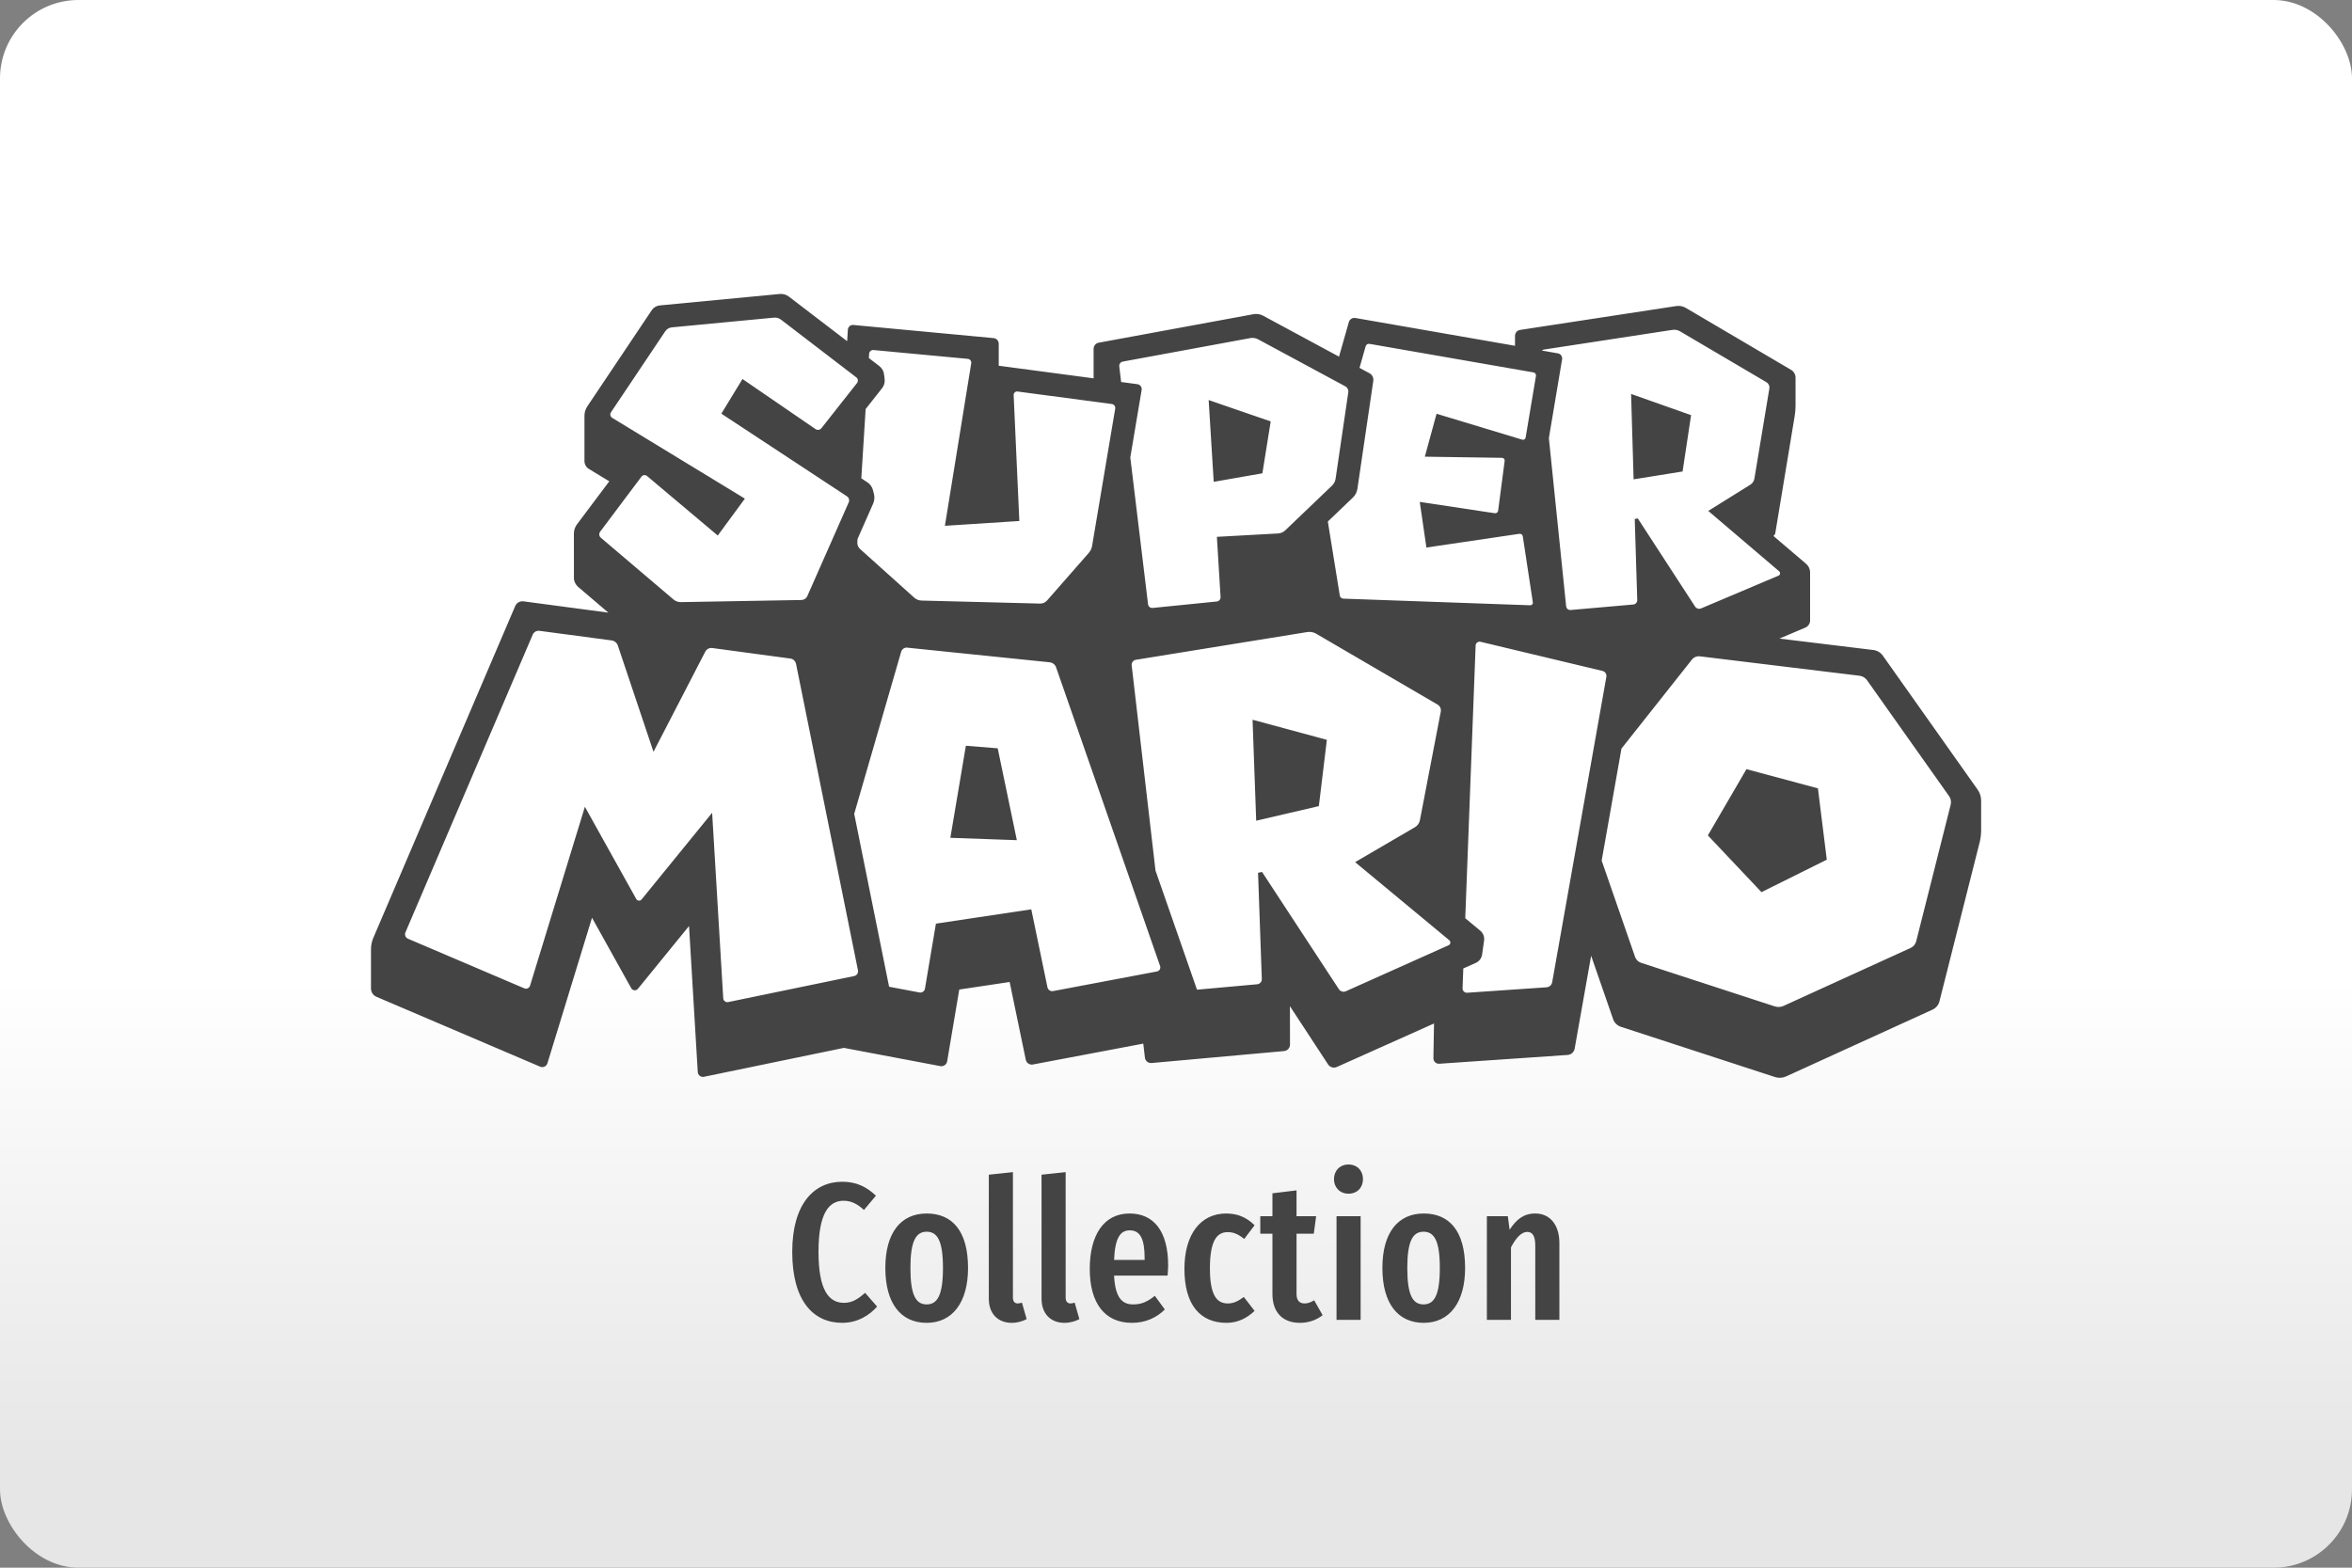 <svg width="480" height="320" version="1.1" viewBox="0 0 480 320" xml:space="preserve" xmlns="http://www.w3.org/2000/svg"><rect x="0" y="0" width="480" height="320" fill="#808080" stroke="none"/><defs><linearGradient id="a" x2="0" y1="200" y2="300" gradientUnits="userSpaceOnUse"><stop stop-color="#fff" offset="0"/><stop stop-color="#e6e6e6" offset="1"/></linearGradient></defs><rect id="b" width="480" height="320" ry="16" fill="url(#a)"/><path d="m275.2 237.7c-1.76 0-2.959 1.28-2.959 3 0 1.68 1.199 2.959 2.959 2.959 1.8 0 2.961-1.279 2.961-2.959 0-1.72-1.161-3-2.961-3zm-68.48 1.559-4.92 0.521v25.32c0 3 1.8 4.92 4.68 4.92 1.2 0 2.321-0.36 3.041-0.76l-0.961-3.359c-0.2 0.04-0.519 0.16-0.879 0.16-0.64 0-0.961-0.48-0.961-1.16zm10.76 0-4.92 0.521v25.32c0 3 1.802 4.92 4.682 4.92 1.2 0 2.319-0.36 3.039-0.76l-0.961-3.359c-0.2 0.04-0.519 0.16-0.879 0.16-0.64 0-0.961-0.48-0.961-1.16zm-45.6 1.961c-5.76 0-10.2 4.52-10.2 14.32 0 9.92 4.239 14.48 10.2 14.48 3.2 0 5.601-1.598 7.121-3.318l-2.441-2.801c-1.24 1.04-2.438 2.039-4.318 2.039-3.12 0-5.201-2.638-5.201-10.4 0-7.96 2.161-10.44 5.121-10.44 1.6 0 2.838 0.681 4.158 1.881l2.441-2.92c-1.92-1.8-3.961-2.84-6.881-2.84zm92.72 1.76-4.92 0.6v4.68h-2.48v3.561h2.48v12.32c0 3.48 1.839 5.879 5.639 5.879 1.64 0 3.282-0.519 4.602-1.559l-1.721-3.041c-0.72 0.4-1.199 0.641-1.959 0.641-1.12 0-1.641-0.72-1.641-1.92v-12.32h3.52l0.48-3.561h-4zm-75.48 4.721c-5.24 0-8.439 3.879-8.439 11.12 0 7.28 3.199 11.2 8.439 11.2s8.439-4.159 8.439-11.2c0-7.52-3.199-11.12-8.439-11.12zm41.4 0c-5.28 0-8.121 4.438-8.121 11.32 0 6.96 3.042 11 8.602 11 2.84 0 5.039-1.079 6.719-2.719l-2.039-2.801c-1.48 1.2-2.72 1.76-4.4 1.76-2.2 0-3.68-1.239-3.92-5.879h10.92c0.04-0.56 0.119-1.361 0.119-2.041 0-7.12-2.999-10.64-7.879-10.64zm19.72 0c-5.16 0-8.521 4.158-8.521 11.32 0 7.4 3.28 11 8.6 11 2.28 0 4.161-0.959 5.721-2.439l-2.199-2.84c-1.16 0.84-2.041 1.32-3.281 1.32-2.16 0-3.639-1.561-3.639-7.121 0-5.6 1.359-7.439 3.639-7.439 1.24 0 2.241 0.48 3.361 1.4l2.119-2.801c-1.68-1.64-3.479-2.398-5.799-2.398zm40.32 0c-5.24 0-8.439 3.879-8.439 11.12 0 7.28 3.199 11.2 8.439 11.2s8.441-4.159 8.441-11.2c0-7.52-3.201-11.12-8.441-11.12zm22.76 0c-2.4 0-3.878 1.238-5.238 3.318l-0.361-2.76h-4.279v21.16h4.92v-14.8c1-1.92 2.12-3.16 3.32-3.16 1.04 0 1.639 0.76 1.639 2.84v15.12h4.92v-15.68c0-3.68-1.88-6.039-4.92-6.039zm-40.56 0.559v21.16h4.92v-21.16zm-42.2 2.881c2.16 0 3.041 1.76 3.041 5.76v0.279h-6.24c0.2-4.68 1.359-6.039 3.199-6.039zm-41.44 0.279c2.2 0 3.32 1.88 3.32 7.4s-1.12 7.439-3.32 7.439-3.32-1.879-3.32-7.439c0-5.48 1.12-7.4 3.32-7.4zm101.4 0c2.2 0 3.32 1.88 3.32 7.4s-1.12 7.439-3.32 7.439-3.318-1.879-3.318-7.439c0-5.48 1.118-7.4 3.318-7.4z" fill="#444"/><path d="m159.1 60.01-24.46 2.333c-0.659 0.063-1.258 0.419-1.629 0.975l-13.15 19.63c-0.38 0.568-0.584 1.238-0.584 1.926v9.238c0 0.65 0.342 1.26 0.898 1.602l4.168 2.533-6.594 8.787c-0.411 0.543-0.627 1.208-0.627 1.892l7e-3 9.097c0 0.666 0.327 1.261 0.804 1.729l6.224 5.303-17.32-2.306c-0.719-0.097-1.416 0.299-1.695 0.965l-28.95 67.72c-0.323 0.744-0.48 1.542-0.48 2.349v7.989c0 0.741 0.44 1.413 1.125 1.702l33.4 14.26c0.6 0.258 1.287-0.066 1.482-0.688l9.101-29.71 8.003 14.38c0.286 0.509 1.001 0.576 1.365 0.12l10.43-12.81 1.782 29.8c0.041 0.647 0.637 1.103 1.268 0.971l28.55-5.9 19.68 3.721c0.659 0.123 1.292-0.315 1.398-0.978l2.473-14.65 10.28-1.542 3.294 15.87c0.138 0.663 0.783 1.097 1.448 0.971l22.53-4.262 0.334 2.857c0.075 0.675 0.677 1.164 1.355 1.105l27.04-2.44c0.688-0.063 1.221-0.638 1.215-1.332l-0.017-7.833 7.789 11.89c0.386 0.59 1.145 0.813 1.789 0.521l19.83-8.877-0.123 7.082c-0.01 0.656 0.538 1.182 1.191 1.135l26.2-1.795c0.719-0.047 1.313-0.582 1.435-1.288l3.364-18.96 4.492 12.96c0.251 0.725 0.834 1.293 1.565 1.535l31.46 10.26c0.744 0.245 1.56 0.2 2.273-0.127l29.88-13.63c0.703-0.32 1.223-0.945 1.412-1.692l8.21-32.48c0.198-0.791 0.297-1.599 0.297-2.406v-6.114c-7e-3 -0.791-0.256-1.569-0.714-2.219l-19.35-27.35c-0.446-0.634-1.15-1.05-1.922-1.145l-19.18-2.333 5.293-2.243c0.584-0.245 0.968-0.827 0.968-1.462v-9.815c0-0.662-0.295-1.299-0.801-1.732l-6.691-5.703c0.207-0.135 0.356-0.349 0.394-0.594l3.958-23.91c0.113-0.691 0.17-1.392 0.17-2.089v-5.723c0-0.65-0.346-1.252-0.908-1.582l-21.49-12.65c-0.584-0.345-1.271-0.477-1.946-0.374l-31.87 4.872c-0.6 0.088-1.038 0.609-1.038 1.211v2.029l-32.58-5.677c-0.59-0.101-1.165 0.26-1.328 0.834l-2.009 7.058-15.49-8.357c-0.594-0.323-1.29-0.43-1.959-0.31l-31.6 5.82c-0.6 0.113-1.035 0.636-1.035 1.245v5.72c0 0.103 0.01 0.207 0.01 0.31l-19.37-2.573v-4.489c0-0.597-0.451-1.095-1.045-1.151l-28.63-2.68c-0.575-0.053-1.074 0.38-1.115 0.955l-0.147 2.353-11.89-9.097c-0.534-0.408-1.207-0.603-1.876-0.541zm-0.784 4.826c0.399 0.037 0.784 0.19 1.105 0.437l15.33 11.75c0.364 0.28 0.436 0.804 0.147 1.168l-7.259 9.211c-0.289 0.367-0.825 0.451-1.211 0.184l-14.9-10.22-4.312 7.072 25.63 16.87c0.405 0.27 0.562 0.789 0.364 1.235l-8.457 19.15c-0.207 0.468-0.669 0.771-1.178 0.781l-24.63 0.434c-0.54 0.01-1.07-0.179-1.482-0.531l-14.85-12.62c-0.358-0.308-0.416-0.842-0.134-1.221l8.433-11.24c0.27-0.361 0.796-0.425 1.141-0.13l14.43 12.15 5.537-7.532-27.08-16.49c-0.389-0.239-0.501-0.758-0.25-1.138l11.09-16.55c0.298-0.436 0.774-0.728 1.305-0.781l20.82-1.982c0.134-0.013 0.267-0.016 0.401-0.004zm183.4 2.473c0.402 0.007 0.798 0.117 1.151 0.324l17.64 10.39c0.436 0.258 0.669 0.755 0.591 1.255l-3.054 18.4c-0.082 0.527-0.396 0.992-0.851 1.275l-8.567 5.336 14.47 12.33c0.298 0.251 0.225 0.724-0.127 0.881l-15.8 6.688c-0.452 0.192-0.968 0.031-1.235-0.377l-11.69-17.99-0.621 0.12 0.511 16.54c0.013 0.474-0.343 0.874-0.814 0.914l-12.78 1.121c-0.465 0.041-0.868-0.299-0.918-0.764l-3.524-34.32 2.7-16.09c0.091-0.575-0.29-1.117-0.864-1.215l-3.264-0.571c0.119-0.097 0.257-0.178 0.42-0.204l26.22-4.015c0.133-0.02 0.27-0.029 0.404-0.027zm-86.12 1.669c0.404-5e-3 0.808 0.096 1.168 0.287l17.79 9.595c0.443 0.239 0.689 0.736 0.607 1.235l-2.59 17.62c-0.082 0.537-0.335 1.035-0.731 1.412l-9.548 9.134c-0.393 0.377-0.908 0.603-1.448 0.631l-12.5 0.688 0.754 12.28c0.031 0.468-0.316 0.874-0.781 0.921l-13.08 1.315c-0.465 0.047-0.884-0.286-0.938-0.751l-3.624-29.97 2.316-13.78c0.094-0.568-0.299-1.099-0.868-1.175l-3.317-0.444-0.381-3.18c-0.06-0.468 0.256-0.9 0.721-0.988l26.04-4.799c0.133-0.025 0.269-0.038 0.404-0.04zm23.88 1.208 33.49 5.834c0.33 0.06 0.551 0.375 0.497 0.711l-2.109 12.59c-0.053 0.32-0.377 0.518-0.688 0.427l-17.49-5.293-2.393 8.764 15.76 0.234c0.323 0.004 0.575 0.294 0.531 0.617l-1.332 10.18c-0.047 0.33-0.351 0.564-0.684 0.511l-15.31-2.313 1.355 9.318 18.97-2.803c0.333-0.053 0.651 0.178 0.701 0.514l2.052 13.49c0.044 0.311-0.207 0.594-0.524 0.584l-38.16-1.355c-0.358-0.013-0.657-0.272-0.711-0.621l-2.446-15.12 5.123-4.899c0.49-0.468 0.811-1.093 0.911-1.765l3.247-22.06c0.088-0.625-0.222-1.244-0.778-1.542l-2.036-1.098 1.255-4.415c0.097-0.336 0.429-0.544 0.771-0.487zm-101.2 1.265 19.23 1.799c0.455 0.044 0.779 0.456 0.704 0.908l-5.373 33.17 15.19-0.981-1.158-25.7c-0.022-0.443 0.361-0.79 0.791-0.731l19.24 2.553c0.462 0.06 0.773 0.486 0.694 0.938l-4.716 28.01c-0.091 0.54-0.333 1.05-0.694 1.462l-8.517 9.718c-0.352 0.396-0.865 0.619-1.398 0.607l-24.22-0.617c-0.54-0.016-1.06-0.223-1.462-0.584l-11.05-9.928c-0.396-0.352-0.609-0.871-0.574-1.402l0.043-0.654 3.184-7.215c0.273-0.622 0.333-1.323 0.164-1.982l-0.194-0.764c-0.163-0.656-0.57-1.228-1.135-1.599l-1.248-0.824 0.884-14.14 3.354-4.255c0.418-0.527 0.605-1.203 0.521-1.869l-0.12-0.961c-0.079-0.663-0.424-1.271-0.958-1.682l-2.139-1.639 0.053-0.878c0.032-0.462 0.429-0.805 0.891-0.761zm154.6 8.964 0.514 17.43 9.995-1.605 1.735-11.5zm-86.21 1.248 1.031 16.69 9.932-1.739 1.699-10.59zm-136.6 47.1 14.75 1.962c0.59 0.075 1.09 0.489 1.278 1.055l7.272 21.68 10.57-20.45c0.273-0.518 0.844-0.813 1.425-0.734l15.94 2.149c0.575 0.075 1.045 0.52 1.158 1.091l12.64 62.56c0.104 0.527-0.234 1.045-0.764 1.155l-25.72 5.316c-0.505 0.104-0.983-0.263-1.015-0.778l-2.266-37.86-14.4 17.69c-0.298 0.364-0.865 0.311-1.088-0.097l-10.48-18.82-11.19 36.51c-0.154 0.499-0.704 0.755-1.185 0.547l-23.74-10.13c-0.493-0.217-0.727-0.792-0.511-1.285l25.98-60.79c0.226-0.527 0.787-0.843 1.355-0.768zm157.2 0.224c0.468 4e-3 0.934 0.13 1.342 0.37l24.77 14.46c0.506 0.298 0.771 0.884 0.657 1.458l-4.255 22.13c-0.113 0.609-0.488 1.144-1.028 1.455l-12.2 7.122 19.22 15.94c0.345 0.289 0.271 0.839-0.143 1.025l-20.96 9.388c-0.509 0.229-1.117 0.054-1.425-0.417l-15.68-23.93-0.818 0.167 0.768 21.69c0.019 0.546-0.391 1.014-0.938 1.065l-12.29 1.108-8.467-24.31-4.862-41.9c-0.066-0.543 0.311-1.04 0.851-1.128l35-5.667c0.155-0.026 0.311-0.038 0.467-0.037zm34.7 1.992c0.061 5.7e-4 0.122 9e-3 0.184 0.023l24.9 5.954c0.537 0.129 0.875 0.655 0.781 1.195l-11.06 62.35c-0.1 0.562-0.573 0.987-1.148 1.028l-16.2 1.111c-0.521 0.031-0.957-0.39-0.941-0.914l0.153-4.041 2.556-1.141c0.694-0.308 1.178-0.958 1.282-1.709l0.404-2.867c0.104-0.747-0.194-1.502-0.778-1.989l-3.067-2.55 2.119-55.68c0.017-0.442 0.384-0.771 0.808-0.768zm-116.8 1.225 29.06 2.984c0.594 0.06 1.1 0.462 1.298 1.021l21.23 60.98c0.166 0.49-0.135 1.014-0.641 1.108l-21.19 4.005c-0.531 0.104-1.048-0.244-1.158-0.778l-3.301-15.91-19.46 2.923-2.239 13.27c-0.088 0.531-0.594 0.881-1.125 0.781l-6.194-1.175-7.118-35.29 9.585-33.09c0.16-0.543 0.686-0.894 1.245-0.841zm161.7 1.762 32.62 3.968c0.622 0.075 1.181 0.409 1.542 0.918l16.74 23.65c0.361 0.502 0.481 1.146 0.334 1.749l-7.042 27.89c-0.154 0.597-0.572 1.094-1.131 1.352l-25.93 11.83c-0.572 0.258-1.225 0.295-1.819 0.1l-27.25-8.887c-0.587-0.188-1.05-0.644-1.248-1.225l-6.811-19.64 4.041-22.87 14.39-18.18c0.377-0.477 0.976-0.726 1.579-0.651zm-91.24 12.95 0.738 20.61 12.79-2.98 1.635-13.53zm-58.51 5.31-3.167 18.79 13.57 0.481-3.905-18.75zm159.3 4.779-7.873 13.52 10.94 11.58 13.33-6.625-1.809-14.56z" fill="#444"/></svg>
